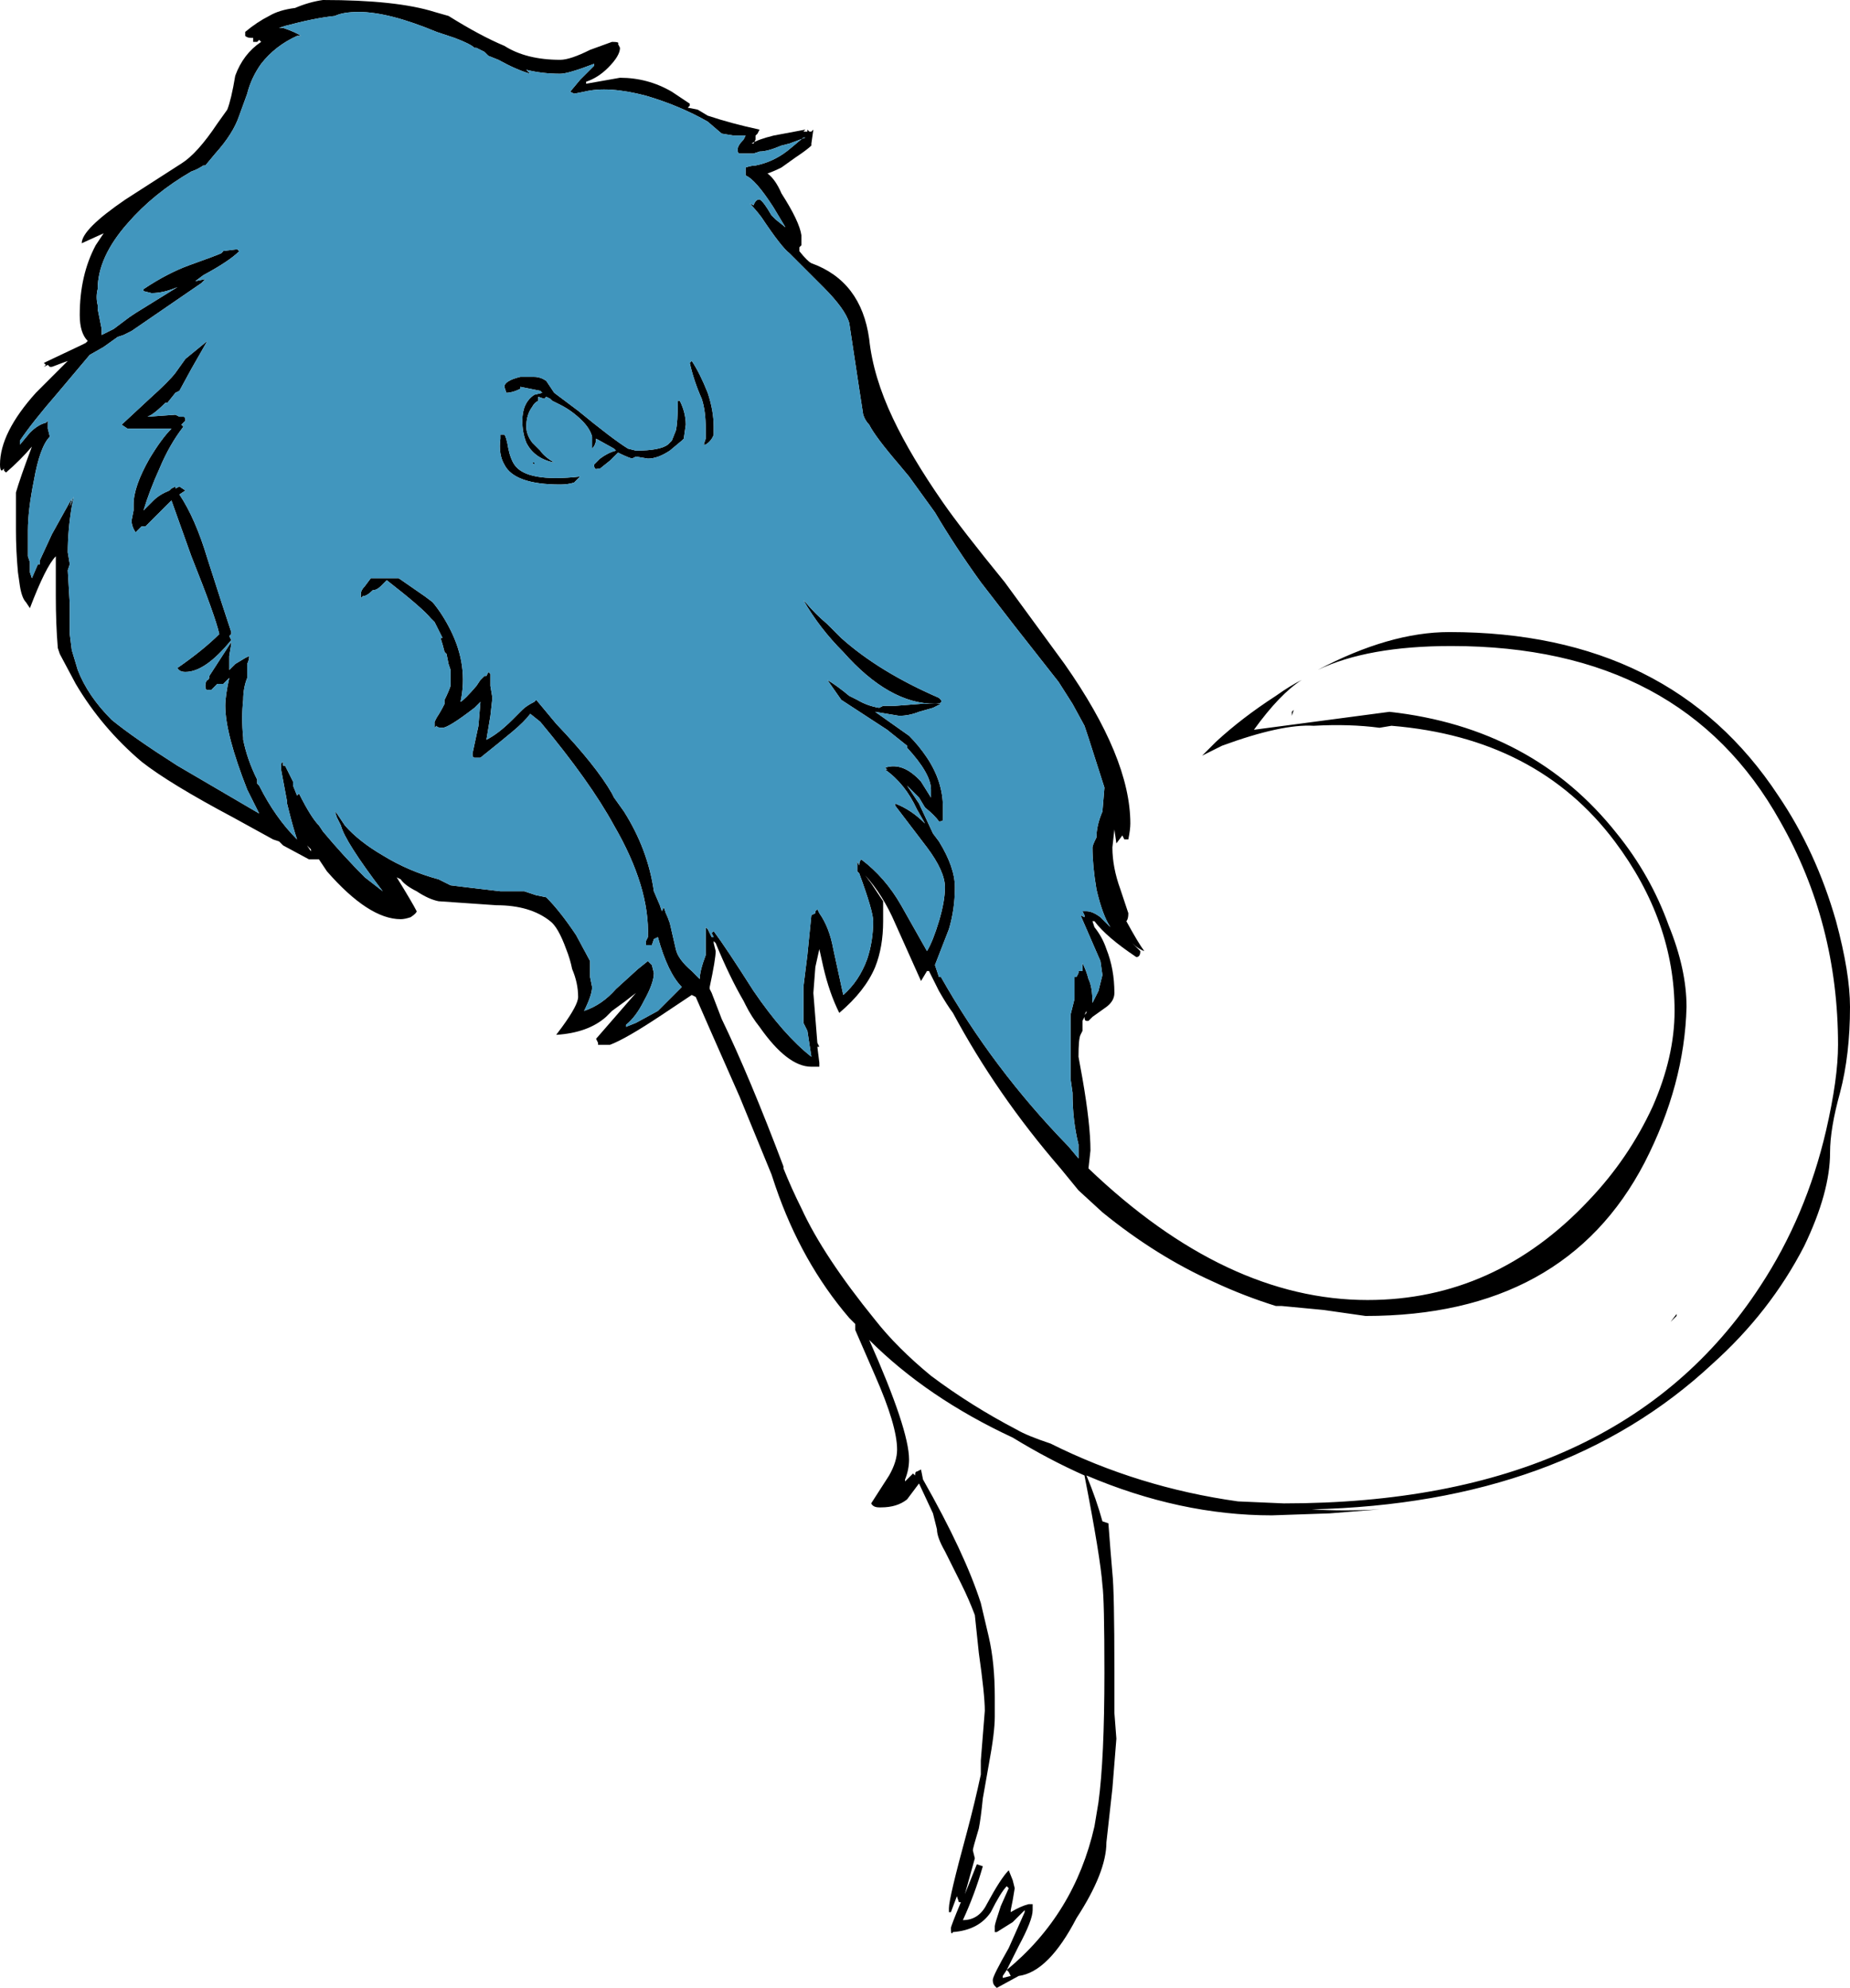 <?xml version="1.0" encoding="UTF-8" standalone="no"?>
<svg xmlns:ffdec="https://www.free-decompiler.com/flash" xmlns:xlink="http://www.w3.org/1999/xlink" ffdec:objectType="frame" height="348.95px" width="324.8px" xmlns="http://www.w3.org/2000/svg">
  <g transform="matrix(1.0, 0.0, 0.0, 1.0, 113.75, 149.8)">
    <use ffdec:characterId="64" height="49.85" transform="matrix(7.0, 0.0, 0.0, 7.0, -113.75, -149.8)" width="46.4" xlink:href="#shape0"/>
  </g>
  <defs>
    <g id="shape0" transform="matrix(1.0, 0.0, 0.0, 1.0, 16.25, 21.4)">
      <path d="M3.35 -17.75 Q3.0 -17.6 2.8 -17.6 L2.65 -17.55 2.3 -17.55 Q2.25 -17.55 2.25 -17.65 2.25 -17.75 2.4 -17.9 L2.45 -18.0 2.15 -18.0 1.85 -18.05 1.5 -18.35 Q0.8 -18.75 -0.05 -19.0 -1.0 -19.25 -1.6 -19.1 L-1.85 -19.05 -1.95 -19.1 -1.7 -19.4 -1.35 -19.75 -1.35 -19.8 Q-2.0 -19.55 -2.2 -19.55 -2.65 -19.55 -3.05 -19.65 L-2.95 -19.55 Q-3.3 -19.65 -3.75 -19.9 L-4.0 -20.0 -4.1 -20.1 -4.3 -20.2 -4.35 -20.2 Q-4.45 -20.3 -4.85 -20.45 L-5.3 -20.6 Q-6.5 -21.1 -7.25 -21.1 -7.65 -21.1 -7.85 -21.0 -8.35 -20.95 -9.1 -20.75 L-9.25 -20.7 -9.15 -20.7 Q-8.85 -20.6 -8.7 -20.5 L-8.8 -20.5 Q-9.35 -20.25 -9.7 -19.8 -9.95 -19.45 -10.05 -19.05 L-10.25 -18.5 Q-10.4 -18.05 -10.85 -17.55 L-11.1 -17.25 -11.15 -17.25 Q-11.3 -17.15 -11.45 -17.1 -12.4 -16.55 -13.05 -15.8 -13.8 -14.95 -13.8 -14.15 -13.85 -13.95 -13.8 -13.75 L-13.8 -13.65 -13.7 -13.15 -13.7 -13.0 -13.4 -13.15 -13.0 -13.45 -12.85 -13.55 -11.8 -14.2 Q-12.15 -14.05 -12.45 -14.05 L-12.65 -14.1 -12.65 -14.15 Q-12.05 -14.55 -11.5 -14.75 -10.8 -15.0 -10.7 -15.05 L-10.65 -15.1 -10.7 -15.1 -10.3 -15.15 -10.25 -15.1 Q-10.5 -14.85 -11.15 -14.5 L-11.35 -14.35 -11.1 -14.4 -11.2 -14.3 -12.95 -13.1 -13.15 -13.0 -13.3 -12.95 -13.65 -12.7 -14.0 -12.5 -14.8 -11.55 Q-15.45 -10.8 -15.75 -10.35 L-15.75 -10.25 -15.5 -10.55 Q-15.3 -10.75 -15.1 -10.8 L-15.05 -10.85 -15.05 -10.65 -15.0 -10.45 Q-15.25 -10.2 -15.4 -9.35 -15.55 -8.6 -15.55 -8.1 L-15.55 -7.45 -15.5 -7.3 -15.5 -7.05 -15.45 -6.9 -15.3 -7.25 -15.25 -7.25 -15.25 -7.35 -14.95 -8.0 -14.45 -8.9 -14.5 -8.7 -14.4 -8.95 -14.45 -8.7 Q-14.55 -8.1 -14.55 -7.55 L-14.5 -7.25 -14.55 -7.1 -14.5 -6.25 -14.5 -5.5 -14.45 -5.1 -14.3 -4.6 Q-14.05 -3.95 -13.45 -3.35 -12.9 -2.9 -11.8 -2.2 L-9.75 -1.0 -10.05 -1.6 Q-10.6 -3.0 -10.6 -3.7 -10.6 -3.95 -10.5 -4.4 L-10.65 -4.25 -10.8 -4.25 -10.95 -4.1 -11.05 -4.1 Q-11.1 -4.1 -11.1 -4.2 -11.1 -4.3 -11.05 -4.35 -11.0 -4.35 -11.0 -4.45 L-10.45 -5.3 -10.45 -5.25 -10.5 -4.95 -10.5 -4.6 -10.35 -4.75 -10.1 -4.9 -10.0 -4.95 Q-10.0 -4.85 -10.05 -4.75 L-10.05 -4.4 Q-10.15 -4.15 -10.15 -3.85 -10.2 -3.4 -10.15 -2.9 L-10.15 -2.85 Q-10.05 -2.35 -9.8 -1.85 L-9.8 -1.75 -9.75 -1.7 Q-9.35 -0.9 -8.8 -0.35 -8.9 -0.65 -9.0 -1.05 L-9.05 -1.25 -9.05 -1.3 -9.2 -2.1 -9.2 -2.25 -9.15 -2.3 -9.15 -2.2 -9.1 -2.2 -8.9 -1.8 -8.9 -1.7 -8.8 -1.45 -8.75 -1.5 Q-8.45 -0.9 -8.25 -0.7 L-8.15 -0.55 Q-7.65 0.05 -7.1 0.6 L-6.65 0.95 Q-7.6 -0.3 -7.7 -0.7 L-7.8 -0.9 -7.85 -1.05 -7.8 -1.0 -7.6 -0.7 Q-7.25 -0.3 -6.65 0.05 -6.0 0.45 -5.25 0.65 L-4.95 0.8 -4.55 0.85 -3.7 0.95 -3.1 0.95 -2.8 1.05 -2.55 1.1 Q-2.2 1.45 -1.8 2.05 L-1.45 2.7 -1.45 3.1 -1.4 3.35 Q-1.4 3.55 -1.6 3.95 -1.15 3.8 -0.8 3.4 L-0.25 2.9 0.0 2.7 0.1 2.8 0.15 3.0 Q0.15 3.25 -0.1 3.7 -0.3 4.1 -0.55 4.3 L-0.55 4.35 -0.3 4.25 0.25 3.95 0.85 3.35 Q0.5 3.0 0.25 2.1 L0.15 2.15 0.1 2.3 -0.05 2.3 -0.05 2.2 0.0 2.1 Q0.05 0.85 -0.85 -0.7 -1.45 -1.8 -2.7 -3.3 L-2.95 -3.5 Q-3.1 -3.3 -3.4 -3.05 -3.7 -2.8 -4.2 -2.4 L-4.35 -2.4 Q-4.4 -2.4 -4.4 -2.5 L-4.25 -3.2 -4.2 -3.8 -4.35 -3.65 Q-5.0 -3.15 -5.15 -3.15 -5.3 -3.15 -5.3 -3.2 L-5.35 -3.15 -5.35 -3.3 -5.3 -3.4 Q-5.2 -3.55 -5.1 -3.75 L-5.1 -3.85 Q-5.0 -4.05 -4.95 -4.2 L-4.95 -4.6 -5.0 -4.75 -5.05 -5.0 -5.1 -5.05 Q-5.15 -5.25 -5.2 -5.4 L-5.15 -5.4 -5.35 -5.8 -5.45 -5.9 Q-5.65 -6.15 -6.55 -6.85 L-6.7 -6.7 Q-6.8 -6.6 -6.9 -6.6 -7.05 -6.45 -7.15 -6.45 L-7.2 -6.4 -7.2 -6.5 Q-7.2 -6.6 -7.1 -6.7 L-6.95 -6.9 -6.25 -6.9 -5.6 -6.45 -5.4 -6.3 Q-5.15 -6.0 -4.95 -5.6 -4.5 -4.7 -4.7 -3.8 -4.6 -3.85 -4.3 -4.2 L-4.2 -4.35 -4.1 -4.45 -4.05 -4.45 -4.0 -4.55 -3.95 -4.5 -3.95 -4.2 -3.9 -3.9 -3.95 -3.45 -4.05 -2.85 Q-3.75 -3.0 -3.4 -3.35 L-3.15 -3.6 Q-3.05 -3.7 -2.85 -3.8 L-2.8 -3.85 -2.3 -3.25 Q-1.3 -2.2 -0.9 -1.5 L-0.85 -1.4 -0.6 -1.05 Q0.0 -0.1 0.15 0.95 L0.3 1.3 0.35 1.45 0.4 1.35 0.45 1.5 Q0.5 1.6 0.55 1.75 L0.7 2.4 Q0.75 2.65 1.1 2.95 L1.3 3.15 Q1.3 2.95 1.45 2.55 L1.45 1.85 1.5 1.9 1.6 2.1 1.65 2.1 1.6 2.0 1.65 1.95 Q1.95 2.35 2.65 3.45 3.4 4.55 4.1 5.1 L4.0 4.45 3.9 4.25 Q3.9 4.15 3.9 3.7 L3.9 3.35 4.0 2.55 4.1 1.55 4.2 1.5 4.2 1.45 4.25 1.4 4.3 1.5 Q4.55 1.85 4.65 2.4 L4.9 3.55 Q5.3 3.2 5.5 2.65 5.65 2.2 5.65 1.7 5.65 1.45 5.3 0.5 L5.25 0.45 5.25 0.2 5.3 0.3 Q5.3 0.2 5.35 0.15 5.95 0.6 6.35 1.3 L7.0 2.45 Q7.15 2.2 7.3 1.7 7.45 1.2 7.45 0.85 7.45 0.45 7.0 -0.15 L6.2 -1.2 6.2 -1.25 Q6.6 -1.1 6.95 -0.75 L6.75 -1.1 Q6.45 -1.75 5.95 -2.1 L6.0 -2.1 5.95 -2.15 Q6.4 -2.3 6.85 -1.8 L7.1 -1.4 7.1 -1.6 Q7.1 -2.0 6.5 -2.65 L6.5 -2.7 6.0 -3.1 4.85 -3.85 4.5 -4.35 Q4.75 -4.2 5.05 -3.95 L5.25 -3.85 Q5.5 -3.7 5.8 -3.65 L5.9 -3.7 6.2 -3.7 6.85 -3.75 7.35 -3.75 Q7.25 -3.7 7.15 -3.65 L6.8 -3.55 Q6.55 -3.45 6.3 -3.45 L5.7 -3.55 6.55 -2.95 Q6.8 -2.7 7.0 -2.4 7.4 -1.8 7.4 -1.15 L7.4 -0.85 Q7.4 -0.8 7.3 -0.8 7.2 -0.95 6.95 -1.15 L6.8 -1.4 6.5 -1.7 6.8 -1.25 7.15 -0.5 7.3 -0.3 Q7.7 0.35 7.7 0.85 7.7 1.4 7.55 1.9 L7.2 2.8 7.3 3.1 7.35 3.1 Q8.65 5.4 10.55 7.35 L10.8 7.65 10.8 7.3 Q10.65 6.7 10.65 6.0 L10.6 5.65 10.6 4.05 10.7 3.65 10.7 3.1 10.75 3.1 10.8 3.0 10.8 2.95 10.9 2.95 10.9 2.75 Q11.0 2.95 11.05 3.15 11.15 3.35 11.15 3.75 L11.3 3.45 11.4 3.05 11.35 2.7 10.85 1.55 10.95 1.6 10.95 1.55 10.9 1.45 11.0 1.45 Q11.15 1.45 11.35 1.6 L11.6 1.85 Q11.4 1.55 11.25 0.9 11.15 0.3 11.15 -0.15 11.15 -0.2 11.25 -0.4 11.25 -0.7 11.4 -1.05 L11.45 -1.65 11.05 -2.9 10.95 -3.2 10.65 -3.75 10.3 -4.3 9.2 -5.7 8.35 -6.8 Q7.7 -7.7 7.2 -8.55 L6.55 -9.45 6.3 -9.75 Q5.7 -10.45 5.55 -10.75 5.45 -10.85 5.4 -11.0 L5.3 -11.65 5.05 -13.3 Q4.95 -13.65 4.4 -14.2 L3.55 -15.05 Q3.35 -15.2 2.85 -15.95 2.7 -16.15 2.55 -16.3 L2.65 -16.25 Q2.7 -16.4 2.8 -16.4 2.9 -16.35 3.1 -16.0 L3.2 -15.9 3.45 -15.7 3.15 -16.2 Q2.7 -16.9 2.45 -17.0 L2.45 -17.2 Q2.6 -17.25 2.7 -17.25 3.2 -17.35 3.6 -17.7 L3.9 -17.95 3.95 -17.95 3.55 -17.8 3.35 -17.75 M4.1 -17.8 L4.1 -17.75 Q4.0 -17.65 3.7 -17.45 L3.35 -17.2 Q3.15 -17.1 3.0 -17.05 3.2 -16.9 3.35 -16.55 3.8 -15.85 3.85 -15.5 L3.85 -15.25 3.8 -15.2 3.8 -15.1 Q4.0 -14.85 4.1 -14.8 5.35 -14.35 5.55 -12.9 5.65 -11.95 6.15 -10.9 6.6 -9.95 7.4 -8.8 7.85 -8.15 8.95 -6.8 L10.45 -4.75 Q12.1 -2.4 12.1 -0.75 12.1 -0.6 12.05 -0.35 L11.95 -0.35 11.9 -0.45 11.75 -0.25 11.7 -0.6 11.65 -0.15 Q11.65 0.35 11.85 0.9 L12.05 1.5 Q12.05 1.65 12.0 1.7 12.3 2.25 12.45 2.45 12.3 2.4 12.15 2.25 L12.35 2.45 Q12.35 2.6 12.25 2.6 11.5 2.1 11.2 1.7 L11.15 1.7 11.2 1.85 Q11.4 2.1 11.5 2.4 11.7 2.9 11.7 3.5 11.7 3.7 11.5 3.85 L11.15 4.1 11.05 4.2 11.0 4.2 Q10.95 4.2 10.95 4.1 L10.9 4.2 10.9 4.45 10.85 4.55 Q10.8 4.65 10.8 5.1 L10.9 5.65 Q11.1 6.8 11.1 7.45 L11.05 7.9 Q14.5 11.2 18.05 11.2 21.25 11.2 23.6 8.7 24.6 7.65 25.2 6.35 25.75 5.1 25.75 3.95 25.75 1.7 24.25 -0.3 22.3 -2.9 18.65 -3.2 L18.35 -3.15 Q17.6 -3.25 16.7 -3.2 15.9 -3.25 14.4 -2.7 L13.9 -2.45 14.25 -2.8 Q14.9 -3.4 15.75 -3.95 16.1 -4.2 16.4 -4.35 15.85 -4.0 15.2 -3.1 L18.6 -3.55 Q22.2 -3.15 24.3 -0.5 25.15 0.55 25.6 1.8 26.05 2.9 26.05 3.85 26.0 5.8 25.0 7.75 23.0 11.6 18.0 11.6 L16.95 11.45 15.9 11.35 15.75 11.35 Q14.95 11.1 14.2 10.75 12.75 10.1 11.4 9.0 L10.8 8.45 10.35 7.9 Q8.75 6.05 7.65 4.0 7.5 3.8 7.3 3.45 L7.05 2.95 7.0 2.95 6.85 3.2 6.2 1.75 Q5.9 1.05 5.45 0.55 L5.6 0.75 5.9 1.2 5.9 1.7 Q5.9 2.35 5.7 2.85 5.45 3.45 4.8 4.0 4.55 3.5 4.4 2.85 L4.3 2.4 4.2 2.85 4.15 3.5 4.25 4.75 4.3 4.85 4.25 4.85 4.3 5.25 4.3 5.35 4.1 5.35 Q3.5 5.35 2.8 4.35 2.6 4.1 2.45 3.8 L2.4 3.7 Q2.05 3.1 1.7 2.25 L1.65 2.2 1.65 2.25 1.7 2.45 Q1.7 2.65 1.55 3.35 L1.55 3.4 1.6 3.5 1.85 4.15 Q2.55 5.6 3.4 7.85 L3.4 7.9 Q3.6 8.4 3.85 8.9 4.4 10.1 5.7 11.7 6.25 12.4 7.1 13.1 8.1 13.85 9.25 14.45 9.5 14.6 10.1 14.8 12.3 15.9 14.8 16.25 L15.95 16.3 Q24.35 16.3 27.9 10.85 29.05 9.1 29.55 6.95 29.85 5.65 29.85 4.8 29.85 1.75 28.4 -0.8 25.95 -5.2 20.15 -5.2 18.05 -5.2 16.8 -4.6 18.6 -5.55 20.1 -5.55 25.65 -5.55 28.35 -1.45 29.3 -0.05 29.8 1.7 30.15 3.0 30.15 3.85 30.15 5.05 29.9 6.0 29.65 6.9 29.65 7.5 29.65 8.5 29.0 9.85 28.15 11.5 26.7 12.8 22.95 16.3 16.65 16.45 17.45 16.5 18.35 16.45 L17.1 16.55 15.65 16.6 Q13.35 16.6 11.0 15.6 11.25 16.2 11.4 16.75 L11.55 16.8 11.6 17.45 11.65 18.05 Q11.7 18.5 11.7 20.5 L11.7 21.55 11.75 22.2 11.65 23.45 11.5 24.8 Q11.5 25.55 10.75 26.7 10.05 28.05 9.3 28.15 L8.75 28.45 8.7 28.4 Q8.65 28.35 8.65 28.25 8.65 28.15 9.05 27.45 L9.45 26.55 9.45 26.5 9.15 26.8 8.75 27.05 8.7 27.05 8.7 26.9 Q8.7 26.85 8.85 26.4 L9.05 25.95 9.0 25.9 Q8.85 26.05 8.6 26.55 8.3 27.0 7.65 27.05 7.6 27.15 7.6 26.95 7.6 26.9 7.85 26.3 L7.8 26.3 7.75 26.15 7.6 26.55 7.55 26.55 7.55 26.45 Q7.55 26.2 8.0 24.55 8.2 23.8 8.35 23.1 L8.35 22.75 8.45 21.5 Q8.45 21.1 8.3 20.05 L8.2 19.1 Q8.05 18.7 7.85 18.3 L7.45 17.5 Q7.25 17.15 7.25 16.95 L7.15 16.55 6.8 15.8 6.5 16.2 Q6.25 16.4 5.85 16.4 L5.8 16.4 Q5.65 16.4 5.6 16.3 L6.05 15.6 Q6.25 15.25 6.25 14.95 6.25 14.35 5.7 13.1 L5.2 11.95 5.2 11.8 5.05 11.65 Q3.85 10.25 3.2 8.35 L3.1 8.05 2.3 6.1 1.55 4.4 1.2 3.6 1.1 3.55 0.35 4.05 Q-0.55 4.65 -0.95 4.8 L-1.25 4.8 -1.25 4.75 -1.3 4.65 -0.3 3.5 Q-0.55 3.7 -0.9 3.95 L-1.05 4.1 Q-1.5 4.5 -2.3 4.55 L-2.15 4.35 Q-1.75 3.8 -1.75 3.6 -1.75 3.25 -1.9 2.9 -1.95 2.65 -2.05 2.4 -2.25 1.85 -2.45 1.7 -2.95 1.3 -3.8 1.3 L-5.25 1.2 Q-5.5 1.15 -5.8 0.95 -6.1 0.8 -6.2 0.65 L-6.3 0.6 Q-5.9 1.25 -5.8 1.45 -5.8 1.5 -5.95 1.6 -6.1 1.65 -6.2 1.65 -7.0 1.65 -8.05 0.45 L-8.25 0.15 -8.5 0.15 -9.15 -0.2 -9.25 -0.3 -9.4 -0.35 -10.4 -0.9 Q-12.0 -1.75 -12.7 -2.3 -13.7 -3.15 -14.35 -4.25 L-14.75 -5.0 -14.8 -5.15 Q-14.85 -5.75 -14.85 -6.45 L-14.85 -7.45 Q-15.1 -7.2 -15.5 -6.15 L-15.6 -6.3 Q-15.7 -6.4 -15.75 -6.7 L-15.8 -7.05 Q-15.85 -7.6 -15.85 -8.1 -15.85 -8.9 -15.85 -9.05 -15.75 -9.4 -15.45 -10.2 -15.75 -9.85 -16.1 -9.55 L-16.15 -9.6 -16.15 -9.65 -16.2 -9.6 Q-16.25 -9.6 -16.25 -9.75 -16.25 -10.55 -15.35 -11.55 L-14.55 -12.35 -14.95 -12.2 -15.0 -12.2 -15.05 -12.25 -15.15 -12.2 -15.1 -12.25 -15.15 -12.3 -14.2 -12.75 -14.1 -12.8 -14.05 -12.85 Q-14.25 -13.05 -14.25 -13.5 -14.25 -14.5 -13.85 -15.25 L-13.65 -15.55 -14.2 -15.3 Q-14.2 -15.65 -13.1 -16.4 L-11.7 -17.3 Q-11.3 -17.55 -10.8 -18.3 L-10.55 -18.65 Q-10.45 -18.9 -10.35 -19.5 -10.15 -20.05 -9.7 -20.35 L-9.75 -20.4 -9.8 -20.35 -9.9 -20.35 Q-9.9 -20.4 -9.9 -20.45 L-9.95 -20.45 Q-10.05 -20.45 -10.1 -20.5 L-10.1 -20.6 Q-9.8 -20.85 -9.5 -21.0 -9.25 -21.15 -8.85 -21.2 -8.5 -21.35 -8.15 -21.4 -6.3 -21.4 -5.35 -21.1 L-5.0 -21.0 Q-4.2 -20.5 -3.6 -20.25 -3.05 -19.9 -2.2 -19.9 -1.95 -19.9 -1.45 -20.15 L-0.9 -20.35 Q-0.7 -20.35 -0.75 -20.3 L-0.7 -20.2 Q-0.7 -20.0 -1.0 -19.7 -1.25 -19.45 -1.55 -19.35 L-1.55 -19.3 -0.7 -19.45 Q0.0 -19.45 0.6 -19.1 L1.05 -18.8 1.05 -18.75 1.0 -18.7 1.25 -18.65 1.5 -18.5 Q2.1 -18.3 2.8 -18.15 L2.75 -18.05 2.7 -18.0 Q2.7 -17.95 2.7 -17.9 L2.65 -17.8 2.6 -17.8 Q2.75 -17.9 3.15 -18.0 L3.95 -18.15 3.9 -18.1 4.0 -18.1 4.0 -18.15 4.05 -18.1 4.1 -18.1 4.15 -18.15 4.1 -17.8 M0.95 -10.75 L0.9 -10.4 0.85 -10.35 0.55 -10.1 Q0.25 -9.9 0.0 -9.9 L-0.3 -9.95 -0.4 -9.9 Q-0.55 -9.95 -0.75 -10.05 L-0.95 -9.85 -1.2 -9.65 -1.25 -9.65 Q-1.35 -9.6 -1.35 -9.75 L-1.2 -9.9 Q-1.0 -10.05 -0.8 -10.1 L-0.85 -10.15 -1.3 -10.4 Q-1.3 -10.25 -1.4 -10.15 L-1.4 -10.45 Q-1.45 -10.65 -1.65 -10.85 -1.9 -11.1 -2.2 -11.25 L-2.4 -11.35 -2.45 -11.4 -2.55 -11.45 -2.6 -11.4 -2.75 -11.45 -2.75 -11.35 Q-2.85 -11.3 -2.9 -11.2 -3.05 -11.0 -3.05 -10.7 -3.05 -10.5 -2.9 -10.3 L-2.7 -10.1 Q-2.6 -9.95 -2.35 -9.8 -2.85 -9.9 -3.05 -10.3 -3.15 -10.55 -3.15 -10.85 -3.15 -11.3 -2.85 -11.5 L-2.65 -11.55 -2.7 -11.6 -3.2 -11.7 -3.2 -11.65 Q-3.4 -11.55 -3.55 -11.55 L-3.6 -11.7 Q-3.6 -11.85 -3.2 -11.95 L-2.85 -11.95 Q-2.7 -11.95 -2.55 -11.85 L-2.35 -11.55 -1.75 -11.1 Q-0.9 -10.4 -0.5 -10.15 L-0.3 -10.1 Q0.3 -10.1 0.5 -10.25 L0.6 -10.35 0.7 -10.6 Q0.75 -10.8 0.75 -11.35 L0.8 -11.35 Q0.95 -11.05 0.95 -10.75 M1.05 -12.3 L1.1 -12.35 Q1.3 -12.05 1.5 -11.55 1.65 -11.1 1.65 -10.7 L1.65 -10.5 Q1.6 -10.35 1.45 -10.25 L1.4 -10.25 1.45 -10.4 1.45 -10.65 Q1.45 -11.1 1.35 -11.4 1.15 -11.85 1.05 -12.3 M4.85 -5.4 Q5.8 -4.55 7.3 -3.9 L7.35 -3.85 Q7.4 -3.75 7.2 -3.75 6.05 -3.75 4.9 -5.05 4.3 -5.65 3.9 -6.35 L3.95 -6.3 Q4.2 -6.0 4.5 -5.75 L4.85 -5.4 M16.15 -3.55 L16.2 -3.6 16.15 -3.45 16.15 -3.55 M25.65 11.75 L25.8 11.55 25.8 11.6 25.65 11.75 M11.0 4.0 L11.0 3.95 10.95 4.05 11.0 4.0 M5.35 0.35 L5.35 0.35 M9.15 14.65 Q7.0 13.65 5.55 12.2 6.55 14.45 6.55 15.2 6.55 15.45 6.45 15.7 L6.45 15.75 6.65 15.55 6.7 15.6 Q6.7 15.5 6.75 15.5 L6.85 15.45 6.9 15.7 Q7.95 17.55 8.35 18.8 L8.55 19.65 Q8.7 20.3 8.7 21.15 L8.7 21.65 Q8.7 22.05 8.55 22.85 L8.4 23.7 Q8.35 24.2 8.3 24.45 8.15 24.95 8.15 25.0 L8.2 25.2 7.95 26.1 8.25 25.35 8.4 25.4 Q8.2 26.1 7.9 26.75 8.3 26.75 8.5 26.35 8.85 25.7 9.05 25.5 L9.15 25.75 9.2 25.95 9.15 26.25 9.1 26.5 9.1 26.55 Q9.35 26.4 9.55 26.35 L9.65 26.35 9.65 26.5 Q9.65 26.75 9.3 27.4 L9.0 28.0 Q10.7 26.6 11.2 24.4 L11.3 23.8 Q11.45 22.7 11.45 20.55 11.45 18.7 11.4 18.35 11.35 17.65 10.95 15.6 10.05 15.2 9.15 14.65 M6.25 15.8 L6.25 15.8 M9.0 28.0 L8.9 28.15 8.9 28.2 9.1 28.15 9.05 28.05 9.0 28.0 M-12.45 -12.8 L-12.45 -12.8 M-13.2 -10.75 L-12.5 -11.4 Q-12.0 -11.85 -11.85 -12.05 L-11.6 -12.4 -11.05 -12.85 -11.45 -12.15 -11.75 -11.6 -11.85 -11.55 -12.05 -11.3 -12.1 -11.3 Q-12.3 -11.1 -12.45 -11.0 L-12.55 -10.95 -11.85 -11.0 -11.75 -10.95 -11.65 -10.95 Q-11.6 -10.95 -11.6 -10.85 L-11.7 -10.75 -11.65 -10.7 Q-12.0 -10.25 -12.25 -9.65 -12.5 -9.1 -12.65 -8.6 L-12.4 -8.85 Q-12.25 -9.0 -12.0 -9.1 L-11.95 -9.15 -11.85 -9.2 -11.85 -9.15 -11.75 -9.2 -11.6 -9.1 -11.75 -9.0 Q-11.35 -8.4 -11.05 -7.4 -10.65 -6.15 -10.45 -5.55 L-10.45 -5.5 -10.5 -5.45 -10.45 -5.35 Q-11.1 -4.55 -11.6 -4.55 -11.75 -4.55 -11.8 -4.65 -11.15 -5.1 -10.75 -5.5 -10.85 -5.95 -11.45 -7.45 L-11.95 -8.85 -12.6 -8.2 -12.7 -8.2 -12.85 -8.05 Q-12.95 -8.2 -12.95 -8.35 L-12.9 -8.6 -12.9 -8.75 Q-12.9 -9.2 -12.5 -9.9 -12.2 -10.4 -11.95 -10.65 L-13.05 -10.65 -13.2 -10.75 M-3.5 -10.15 Q-3.45 -9.9 -3.35 -9.75 -3.05 -9.3 -1.7 -9.45 L-1.85 -9.3 Q-2.0 -9.25 -2.2 -9.25 -3.35 -9.25 -3.6 -9.75 -3.75 -10.0 -3.7 -10.4 L-3.7 -10.5 -3.6 -10.5 Q-3.55 -10.45 -3.5 -10.15 M-2.85 -9.8 L-2.85 -9.75 -2.9 -9.8 -2.85 -9.8 M-8.55 -0.2 L-8.45 -0.05 -8.45 -0.1 -8.55 -0.2" fill="#000000" fill-rule="evenodd" stroke="none"/>
      <path d="M3.35 -17.75 L3.55 -17.8 3.95 -17.95 3.9 -17.95 3.6 -17.7 Q3.2 -17.35 2.7 -17.25 2.6 -17.25 2.45 -17.2 L2.45 -17.0 Q2.7 -16.9 3.15 -16.2 L3.45 -15.7 3.2 -15.9 3.1 -16.0 Q2.9 -16.35 2.8 -16.4 2.7 -16.4 2.65 -16.25 L2.55 -16.3 Q2.7 -16.15 2.85 -15.95 3.35 -15.2 3.55 -15.05 L4.4 -14.2 Q4.95 -13.65 5.05 -13.3 L5.3 -11.65 5.4 -11.0 Q5.45 -10.85 5.55 -10.75 5.7 -10.45 6.3 -9.75 L6.55 -9.45 7.2 -8.55 Q7.7 -7.7 8.35 -6.8 L9.2 -5.7 10.3 -4.3 10.65 -3.75 10.95 -3.2 11.05 -2.9 11.45 -1.65 11.4 -1.05 Q11.25 -0.7 11.25 -0.4 11.15 -0.2 11.15 -0.15 11.15 0.3 11.25 0.9 11.4 1.55 11.6 1.85 L11.35 1.6 Q11.15 1.45 11.0 1.45 L10.9 1.45 10.95 1.55 10.95 1.6 10.85 1.55 11.35 2.7 11.4 3.05 11.3 3.45 11.15 3.75 Q11.15 3.35 11.05 3.15 11.0 2.95 10.9 2.75 L10.9 2.95 10.8 2.95 10.8 3.0 10.75 3.1 10.7 3.1 10.7 3.65 10.6 4.05 10.6 5.65 10.65 6.0 Q10.65 6.7 10.8 7.3 L10.8 7.65 10.55 7.35 Q8.65 5.4 7.35 3.1 L7.3 3.1 7.2 2.8 7.55 1.9 Q7.7 1.4 7.7 0.85 7.7 0.35 7.3 -0.3 L7.15 -0.5 6.8 -1.25 6.5 -1.7 6.8 -1.4 6.95 -1.15 Q7.2 -0.95 7.3 -0.8 7.4 -0.8 7.4 -0.85 L7.4 -1.15 Q7.4 -1.8 7.0 -2.4 6.8 -2.7 6.55 -2.95 L5.7 -3.55 6.3 -3.45 Q6.55 -3.45 6.8 -3.55 L7.15 -3.65 Q7.25 -3.7 7.35 -3.75 L6.85 -3.75 6.2 -3.7 5.9 -3.7 5.8 -3.65 Q5.5 -3.7 5.25 -3.85 L5.05 -3.95 Q4.75 -4.2 4.5 -4.35 L4.85 -3.85 6.0 -3.1 6.5 -2.7 6.5 -2.65 Q7.1 -2.0 7.1 -1.6 L7.1 -1.4 6.85 -1.8 Q6.4 -2.3 5.95 -2.15 L6.0 -2.1 5.95 -2.1 Q6.45 -1.75 6.75 -1.1 L6.95 -0.75 Q6.6 -1.1 6.2 -1.25 L6.2 -1.2 7.0 -0.15 Q7.45 0.45 7.45 0.85 7.45 1.2 7.3 1.7 7.15 2.2 7.0 2.45 L6.35 1.3 Q5.95 0.6 5.35 0.15 5.3 0.2 5.3 0.3 L5.25 0.2 5.25 0.45 5.3 0.5 Q5.65 1.45 5.65 1.7 5.65 2.2 5.5 2.65 5.3 3.2 4.9 3.55 L4.65 2.4 Q4.55 1.85 4.3 1.5 L4.25 1.4 4.2 1.45 4.2 1.5 4.1 1.55 4.0 2.55 3.9 3.35 3.9 3.7 Q3.9 4.15 3.9 4.25 L4.0 4.45 4.1 5.1 Q3.4 4.55 2.65 3.45 1.95 2.35 1.65 1.95 L1.6 2.0 1.65 2.1 1.6 2.1 1.5 1.9 1.45 1.85 1.45 2.55 Q1.3 2.95 1.3 3.15 L1.1 2.95 Q0.75 2.65 0.7 2.4 L0.55 1.75 Q0.5 1.6 0.45 1.5 L0.4 1.35 0.35 1.45 0.3 1.3 0.15 0.95 Q0.0 -0.1 -0.6 -1.05 L-0.85 -1.4 -0.9 -1.5 Q-1.3 -2.2 -2.3 -3.25 L-2.8 -3.85 -2.85 -3.8 Q-3.05 -3.7 -3.15 -3.6 L-3.4 -3.35 Q-3.75 -3.0 -4.05 -2.85 L-3.95 -3.45 -3.9 -3.9 -3.95 -4.2 -3.95 -4.5 -4.0 -4.55 -4.05 -4.45 -4.1 -4.45 -4.2 -4.35 -4.3 -4.2 Q-4.6 -3.85 -4.7 -3.8 -4.5 -4.7 -4.95 -5.6 -5.15 -6.0 -5.4 -6.3 L-5.6 -6.45 -6.25 -6.9 -6.95 -6.9 -7.1 -6.7 Q-7.2 -6.6 -7.2 -6.5 L-7.2 -6.4 -7.15 -6.45 Q-7.05 -6.45 -6.9 -6.6 -6.8 -6.6 -6.7 -6.7 L-6.55 -6.85 Q-5.65 -6.15 -5.45 -5.9 L-5.35 -5.8 -5.15 -5.4 -5.2 -5.4 Q-5.15 -5.25 -5.1 -5.05 L-5.05 -5.0 -5.0 -4.75 -4.95 -4.6 -4.95 -4.2 Q-5.0 -4.05 -5.1 -3.85 L-5.1 -3.75 Q-5.2 -3.55 -5.3 -3.4 L-5.35 -3.3 -5.35 -3.15 -5.3 -3.2 Q-5.3 -3.15 -5.15 -3.15 -5.0 -3.15 -4.35 -3.65 L-4.2 -3.8 -4.25 -3.2 -4.4 -2.5 Q-4.4 -2.4 -4.35 -2.4 L-4.2 -2.4 Q-3.7 -2.8 -3.4 -3.05 -3.1 -3.3 -2.95 -3.5 L-2.7 -3.3 Q-1.45 -1.8 -0.85 -0.7 0.05 0.85 0.0 2.1 L-0.05 2.2 -0.05 2.3 0.1 2.3 0.15 2.15 0.25 2.1 Q0.5 3.0 0.85 3.35 L0.25 3.95 -0.3 4.25 -0.55 4.35 -0.55 4.3 Q-0.3 4.1 -0.1 3.7 0.15 3.25 0.15 3.0 L0.1 2.8 0.0 2.7 -0.25 2.9 -0.8 3.4 Q-1.15 3.8 -1.6 3.95 -1.4 3.55 -1.4 3.35 L-1.45 3.1 -1.45 2.7 -1.8 2.05 Q-2.2 1.45 -2.55 1.1 L-2.8 1.05 -3.1 0.95 -3.7 0.95 -4.55 0.85 -4.95 0.8 -5.25 0.65 Q-6.0 0.45 -6.65 0.05 -7.25 -0.3 -7.6 -0.7 L-7.8 -1.0 -7.85 -1.05 -7.8 -0.9 -7.7 -0.7 Q-7.6 -0.3 -6.65 0.95 L-7.1 0.6 Q-7.65 0.05 -8.15 -0.55 L-8.25 -0.7 Q-8.45 -0.9 -8.75 -1.5 L-8.8 -1.45 -8.9 -1.7 -8.9 -1.8 -9.1 -2.2 -9.15 -2.2 -9.15 -2.3 -9.2 -2.25 -9.2 -2.1 -9.05 -1.3 -9.05 -1.25 -9.0 -1.05 Q-8.9 -0.65 -8.8 -0.35 -9.35 -0.9 -9.75 -1.7 L-9.8 -1.75 -9.8 -1.85 Q-10.05 -2.35 -10.15 -2.85 L-10.15 -2.9 Q-10.2 -3.4 -10.15 -3.85 -10.15 -4.15 -10.05 -4.4 L-10.05 -4.75 Q-10.0 -4.85 -10.0 -4.95 L-10.1 -4.9 -10.35 -4.75 -10.5 -4.6 -10.5 -4.95 -10.45 -5.25 -10.45 -5.3 -11.0 -4.45 Q-11.0 -4.35 -11.05 -4.35 -11.1 -4.3 -11.1 -4.2 -11.1 -4.1 -11.05 -4.1 L-10.95 -4.1 -10.8 -4.25 -10.65 -4.25 -10.5 -4.4 Q-10.6 -3.95 -10.6 -3.7 -10.6 -3.0 -10.05 -1.6 L-9.75 -1.0 -11.8 -2.2 Q-12.9 -2.9 -13.45 -3.35 -14.05 -3.95 -14.3 -4.6 L-14.45 -5.1 -14.5 -5.5 -14.5 -6.25 -14.55 -7.1 -14.5 -7.25 -14.55 -7.55 Q-14.55 -8.1 -14.45 -8.7 L-14.4 -8.95 -14.5 -8.7 -14.45 -8.9 -14.95 -8.0 -15.25 -7.35 -15.25 -7.25 -15.3 -7.25 -15.45 -6.9 -15.5 -7.05 -15.5 -7.3 -15.55 -7.45 -15.55 -8.1 Q-15.55 -8.6 -15.4 -9.35 -15.25 -10.2 -15.0 -10.45 L-15.05 -10.65 -15.05 -10.85 -15.1 -10.8 Q-15.3 -10.75 -15.5 -10.55 L-15.75 -10.25 -15.75 -10.35 Q-15.45 -10.8 -14.8 -11.55 L-14.0 -12.5 -13.65 -12.7 -13.3 -12.95 -13.15 -13.0 -12.95 -13.1 -11.2 -14.3 -11.1 -14.4 -11.35 -14.35 -11.15 -14.5 Q-10.5 -14.85 -10.25 -15.1 L-10.3 -15.15 -10.7 -15.1 -10.65 -15.1 -10.7 -15.05 Q-10.8 -15.0 -11.5 -14.75 -12.05 -14.55 -12.65 -14.15 L-12.65 -14.1 -12.45 -14.05 Q-12.15 -14.05 -11.8 -14.2 L-12.85 -13.55 -13.0 -13.45 -13.4 -13.15 -13.7 -13.0 -13.7 -13.15 -13.8 -13.65 -13.8 -13.75 Q-13.85 -13.95 -13.8 -14.15 -13.8 -14.95 -13.05 -15.8 -12.4 -16.55 -11.45 -17.1 -11.3 -17.15 -11.15 -17.25 L-11.1 -17.25 -10.85 -17.55 Q-10.4 -18.05 -10.25 -18.5 L-10.05 -19.05 Q-9.95 -19.45 -9.7 -19.8 -9.35 -20.25 -8.8 -20.5 L-8.7 -20.5 Q-8.85 -20.6 -9.15 -20.7 L-9.25 -20.7 -9.1 -20.75 Q-8.35 -20.95 -7.85 -21.0 -7.65 -21.1 -7.25 -21.1 -6.5 -21.1 -5.3 -20.6 L-4.85 -20.45 Q-4.45 -20.3 -4.35 -20.2 L-4.3 -20.2 -4.1 -20.1 -4.0 -20.0 -3.75 -19.9 Q-3.3 -19.65 -2.95 -19.55 L-3.05 -19.65 Q-2.65 -19.55 -2.2 -19.55 -2.0 -19.55 -1.35 -19.8 L-1.35 -19.75 -1.7 -19.4 -1.95 -19.1 -1.85 -19.05 -1.6 -19.1 Q-1.0 -19.25 -0.05 -19.0 0.8 -18.75 1.5 -18.35 L1.85 -18.05 2.15 -18.0 2.45 -18.0 2.4 -17.9 Q2.25 -17.75 2.25 -17.65 2.25 -17.55 2.3 -17.55 L2.65 -17.55 2.8 -17.6 Q3.0 -17.6 3.35 -17.75 M4.85 -5.4 L4.5 -5.75 Q4.2 -6.0 3.95 -6.3 L3.9 -6.35 Q4.3 -5.65 4.9 -5.05 6.05 -3.75 7.2 -3.75 7.4 -3.75 7.35 -3.85 L7.3 -3.9 Q5.8 -4.55 4.85 -5.4 M1.05 -12.3 Q1.15 -11.85 1.35 -11.4 1.45 -11.1 1.45 -10.65 L1.45 -10.4 1.4 -10.25 1.45 -10.25 Q1.6 -10.35 1.65 -10.5 L1.65 -10.7 Q1.65 -11.1 1.5 -11.55 1.3 -12.05 1.1 -12.35 L1.05 -12.3 M0.95 -10.75 Q0.95 -11.05 0.8 -11.35 L0.75 -11.35 Q0.75 -10.8 0.7 -10.6 L0.6 -10.35 0.5 -10.25 Q0.3 -10.1 -0.3 -10.1 L-0.5 -10.15 Q-0.9 -10.4 -1.75 -11.1 L-2.35 -11.55 -2.55 -11.85 Q-2.7 -11.95 -2.85 -11.95 L-3.2 -11.95 Q-3.6 -11.85 -3.6 -11.7 L-3.55 -11.55 Q-3.4 -11.55 -3.2 -11.65 L-3.2 -11.7 -2.7 -11.6 -2.65 -11.55 -2.85 -11.5 Q-3.15 -11.3 -3.15 -10.85 -3.15 -10.55 -3.05 -10.3 -2.85 -9.9 -2.35 -9.8 -2.6 -9.95 -2.7 -10.1 L-2.9 -10.3 Q-3.05 -10.5 -3.05 -10.7 -3.05 -11.0 -2.9 -11.2 -2.85 -11.3 -2.75 -11.35 L-2.75 -11.45 -2.6 -11.4 -2.55 -11.45 -2.45 -11.4 -2.4 -11.35 -2.2 -11.25 Q-1.9 -11.1 -1.65 -10.85 -1.45 -10.65 -1.4 -10.45 L-1.4 -10.15 Q-1.3 -10.25 -1.3 -10.4 L-0.85 -10.15 -0.8 -10.1 Q-1.0 -10.05 -1.2 -9.9 L-1.35 -9.75 Q-1.35 -9.6 -1.25 -9.65 L-1.2 -9.65 -0.95 -9.85 -0.75 -10.05 Q-0.55 -9.95 -0.4 -9.9 L-0.3 -9.95 0.0 -9.9 Q0.25 -9.9 0.55 -10.1 L0.85 -10.35 0.9 -10.4 0.95 -10.75 M-3.5 -10.15 Q-3.55 -10.45 -3.6 -10.5 L-3.7 -10.5 -3.7 -10.4 Q-3.75 -10.0 -3.6 -9.75 -3.35 -9.25 -2.2 -9.25 -2.0 -9.25 -1.85 -9.3 L-1.7 -9.45 Q-3.05 -9.3 -3.35 -9.75 -3.45 -9.9 -3.5 -10.15 M-13.2 -10.75 L-13.05 -10.65 -11.95 -10.65 Q-12.2 -10.4 -12.5 -9.9 -12.9 -9.2 -12.9 -8.75 L-12.9 -8.6 -12.95 -8.35 Q-12.95 -8.2 -12.85 -8.05 L-12.7 -8.2 -12.6 -8.2 -11.95 -8.85 -11.45 -7.45 Q-10.85 -5.95 -10.75 -5.5 -11.15 -5.1 -11.8 -4.65 -11.75 -4.55 -11.6 -4.55 -11.1 -4.55 -10.45 -5.35 L-10.5 -5.45 -10.45 -5.5 -10.45 -5.55 Q-10.65 -6.15 -11.05 -7.4 -11.35 -8.4 -11.75 -9.0 L-11.6 -9.1 -11.75 -9.2 -11.85 -9.15 -11.85 -9.2 -11.95 -9.15 -12.0 -9.1 Q-12.25 -9.0 -12.4 -8.85 L-12.65 -8.6 Q-12.5 -9.1 -12.25 -9.65 -12.0 -10.25 -11.65 -10.7 L-11.7 -10.75 -11.6 -10.85 Q-11.6 -10.95 -11.65 -10.95 L-11.75 -10.95 -11.85 -11.0 -12.55 -10.95 -12.45 -11.0 Q-12.3 -11.1 -12.1 -11.3 L-12.05 -11.3 -11.85 -11.55 -11.75 -11.6 -11.45 -12.15 -11.05 -12.85 -11.6 -12.4 -11.85 -12.05 Q-12.0 -11.85 -12.5 -11.4 L-13.2 -10.75 M-12.45 -12.8 L-12.45 -12.8 M-2.85 -9.8 L-2.9 -9.8 -2.85 -9.75 -2.85 -9.8" fill="#4196be" fill-rule="evenodd" stroke="none"/>
    </g>
  </defs>
</svg>
